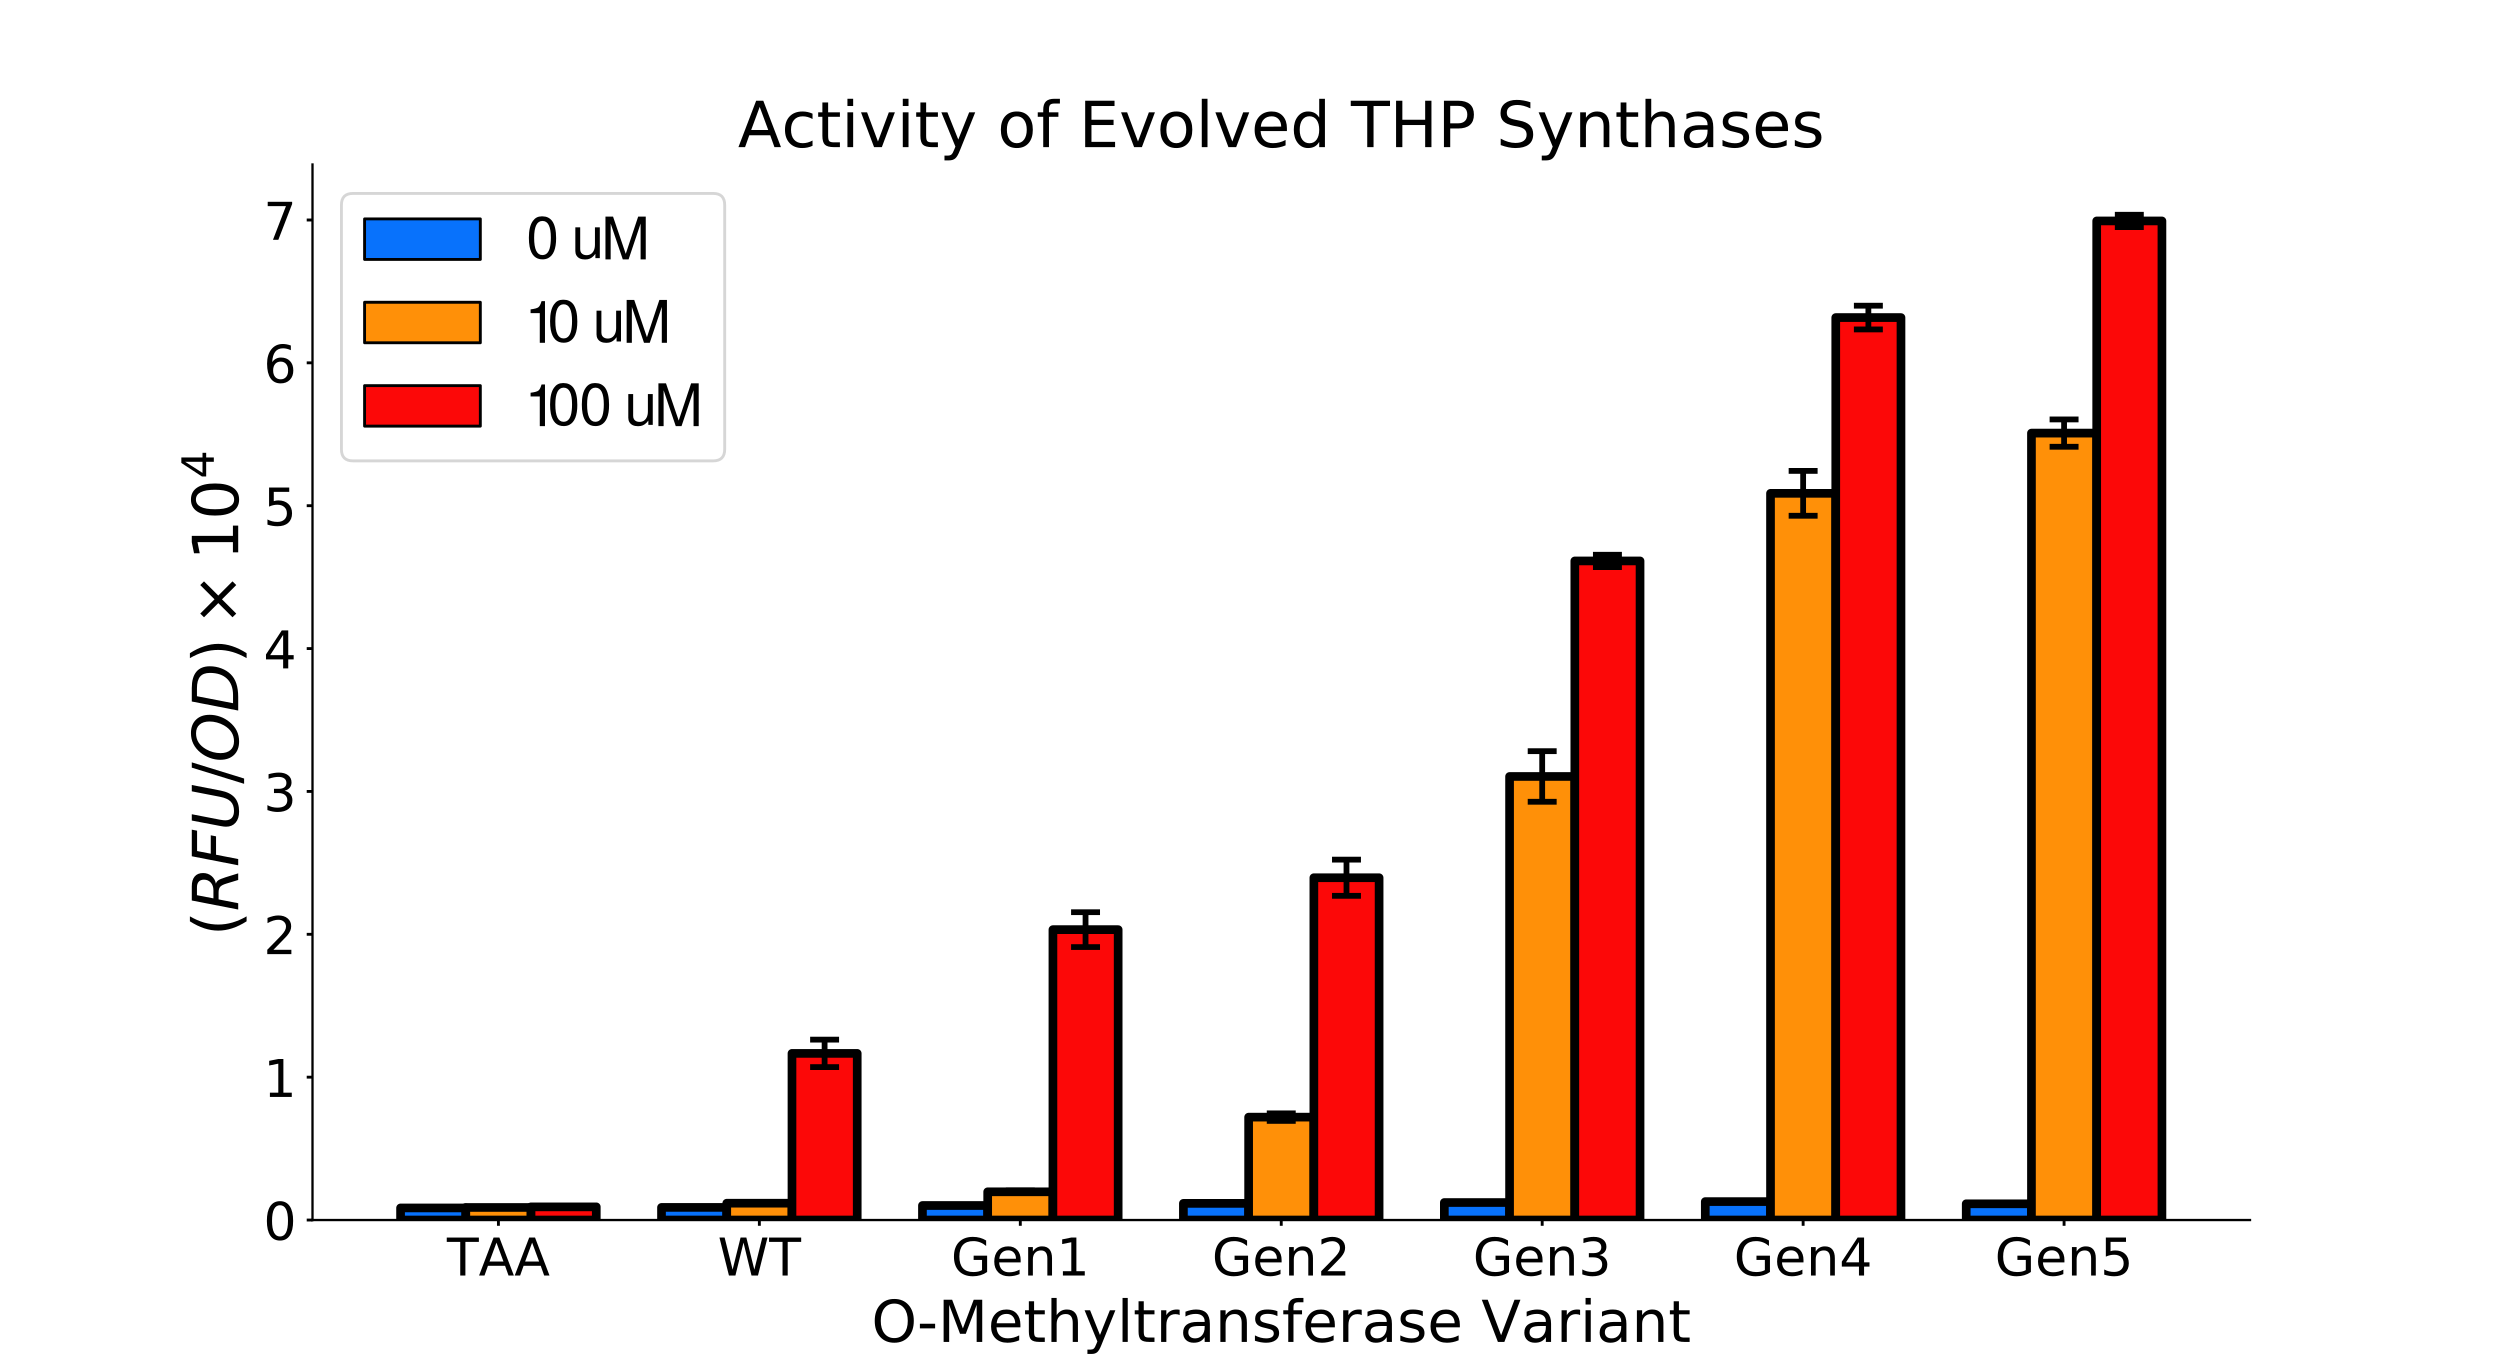 <?xml version="1.0" encoding="utf-8" standalone="no"?>
<!DOCTYPE svg PUBLIC "-//W3C//DTD SVG 1.1//EN"
  "http://www.w3.org/Graphics/SVG/1.1/DTD/svg11.dtd">
<!-- Created with matplotlib (https://matplotlib.org/) -->
<svg height="473.76pt" version="1.1" viewBox="0 0 864 473.76" width="864pt" xmlns="http://www.w3.org/2000/svg" xmlns:xlink="http://www.w3.org/1999/xlink">
 <defs>
  <style type="text/css">
*{stroke-linecap:butt;stroke-linejoin:round;}
  </style>
 </defs>
 <g id="figure_1">
  <g id="patch_1">
   <path d="M 0 473.76 
L 864 473.76 
L 864 0 
L 0 0 
z
" style="fill:#ffffff;"/>
  </g>
  <g id="axes_1">
   <g id="patch_2">
    <path d="M 108 421.646 
L 777.6 421.646 
L 777.6 56.851 
L 108 56.851 
z
" style="fill:#ffffff;"/>
   </g>
   <g id="patch_3">
    <path clip-path="url(#p4ce8857149)" d="M 138.436 421.646 
L 160.982 421.646 
L 160.982 417.461 
L 138.436 417.461 
z
" style="fill:#0872fc;stroke:#000000;stroke-linejoin:miter;stroke-width:3;"/>
   </g>
   <g id="patch_4">
    <path clip-path="url(#p4ce8857149)" d="M 228.618 421.646 
L 251.164 421.646 
L 251.164 417.287 
L 228.618 417.287 
z
" style="fill:#0872fc;stroke:#000000;stroke-linejoin:miter;stroke-width:3;"/>
   </g>
   <g id="patch_5">
    <path clip-path="url(#p4ce8857149)" d="M 318.8 421.646 
L 341.345 421.646 
L 341.345 416.622 
L 318.8 416.622 
z
" style="fill:#0872fc;stroke:#000000;stroke-linejoin:miter;stroke-width:3;"/>
   </g>
   <g id="patch_6">
    <path clip-path="url(#p4ce8857149)" d="M 408.982 421.646 
L 431.527 421.646 
L 431.527 415.883 
L 408.982 415.883 
z
" style="fill:#0872fc;stroke:#000000;stroke-linejoin:miter;stroke-width:3;"/>
   </g>
   <g id="patch_7">
    <path clip-path="url(#p4ce8857149)" d="M 499.164 421.646 
L 521.709 421.646 
L 521.709 415.592 
L 499.164 415.592 
z
" style="fill:#0872fc;stroke:#000000;stroke-linejoin:miter;stroke-width:3;"/>
   </g>
   <g id="patch_8">
    <path clip-path="url(#p4ce8857149)" d="M 589.345 421.646 
L 611.891 421.646 
L 611.891 415.272 
L 589.345 415.272 
z
" style="fill:#0872fc;stroke:#000000;stroke-linejoin:miter;stroke-width:3;"/>
   </g>
   <g id="patch_9">
    <path clip-path="url(#p4ce8857149)" d="M 679.527 421.646 
L 702.073 421.646 
L 702.073 416.026 
L 679.527 416.026 
z
" style="fill:#0872fc;stroke:#000000;stroke-linejoin:miter;stroke-width:3;"/>
   </g>
   <g id="patch_10">
    <path clip-path="url(#p4ce8857149)" d="M 160.982 421.646 
L 183.527 421.646 
L 183.527 417.3 
L 160.982 417.3 
z
" style="fill:#ff9008;stroke:#000000;stroke-linejoin:miter;stroke-width:3;"/>
   </g>
   <g id="patch_11">
    <path clip-path="url(#p4ce8857149)" d="M 251.164 421.646 
L 273.709 421.646 
L 273.709 415.832 
L 251.164 415.832 
z
" style="fill:#ff9008;stroke:#000000;stroke-linejoin:miter;stroke-width:3;"/>
   </g>
   <g id="patch_12">
    <path clip-path="url(#p4ce8857149)" d="M 341.345 421.646 
L 363.891 421.646 
L 363.891 411.887 
L 341.345 411.887 
z
" style="fill:#ff9008;stroke:#000000;stroke-linejoin:miter;stroke-width:3;"/>
   </g>
   <g id="patch_13">
    <path clip-path="url(#p4ce8857149)" d="M 431.527 421.646 
L 454.073 421.646 
L 454.073 386.088 
L 431.527 386.088 
z
" style="fill:#ff9008;stroke:#000000;stroke-linejoin:miter;stroke-width:3;"/>
   </g>
   <g id="patch_14">
    <path clip-path="url(#p4ce8857149)" d="M 521.709 421.646 
L 544.255 421.646 
L 544.255 268.35 
L 521.709 268.35 
z
" style="fill:#ff9008;stroke:#000000;stroke-linejoin:miter;stroke-width:3;"/>
   </g>
   <g id="patch_15">
    <path clip-path="url(#p4ce8857149)" d="M 611.891 421.646 
L 634.436 421.646 
L 634.436 170.496 
L 611.891 170.496 
z
" style="fill:#ff9008;stroke:#000000;stroke-linejoin:miter;stroke-width:3;"/>
   </g>
   <g id="patch_16">
    <path clip-path="url(#p4ce8857149)" d="M 702.073 421.646 
L 724.618 421.646 
L 724.618 149.679 
L 702.073 149.679 
z
" style="fill:#ff9008;stroke:#000000;stroke-linejoin:miter;stroke-width:3;"/>
   </g>
   <g id="patch_17">
    <path clip-path="url(#p4ce8857149)" d="M 183.527 421.646 
L 206.073 421.646 
L 206.073 417.085 
L 183.527 417.085 
z
" style="fill:#fc0808;stroke:#000000;stroke-linejoin:miter;stroke-width:3;"/>
   </g>
   <g id="patch_18">
    <path clip-path="url(#p4ce8857149)" d="M 273.709 421.646 
L 296.255 421.646 
L 296.255 364.049 
L 273.709 364.049 
z
" style="fill:#fc0808;stroke:#000000;stroke-linejoin:miter;stroke-width:3;"/>
   </g>
   <g id="patch_19">
    <path clip-path="url(#p4ce8857149)" d="M 363.891 421.646 
L 386.436 421.646 
L 386.436 321.28 
L 363.891 321.28 
z
" style="fill:#fc0808;stroke:#000000;stroke-linejoin:miter;stroke-width:3;"/>
   </g>
   <g id="patch_20">
    <path clip-path="url(#p4ce8857149)" d="M 454.073 421.646 
L 476.618 421.646 
L 476.618 303.341 
L 454.073 303.341 
z
" style="fill:#fc0808;stroke:#000000;stroke-linejoin:miter;stroke-width:3;"/>
   </g>
   <g id="patch_21">
    <path clip-path="url(#p4ce8857149)" d="M 544.255 421.646 
L 566.8 421.646 
L 566.8 193.86 
L 544.255 193.86 
z
" style="fill:#fc0808;stroke:#000000;stroke-linejoin:miter;stroke-width:3;"/>
   </g>
   <g id="patch_22">
    <path clip-path="url(#p4ce8857149)" d="M 634.436 421.646 
L 656.982 421.646 
L 656.982 109.752 
L 634.436 109.752 
z
" style="fill:#fc0808;stroke:#000000;stroke-linejoin:miter;stroke-width:3;"/>
   </g>
   <g id="patch_23">
    <path clip-path="url(#p4ce8857149)" d="M 724.618 421.646 
L 747.164 421.646 
L 747.164 76.359 
L 724.618 76.359 
z
" style="fill:#fc0808;stroke:#000000;stroke-linejoin:miter;stroke-width:3;"/>
   </g>
   <g id="LineCollection_1">
    <path clip-path="url(#p4ce8857149)" d="M 149.709 417.505 
L 149.709 417.417 
" style="fill:none;stroke:#000000;stroke-width:2;"/>
    <path clip-path="url(#p4ce8857149)" d="M 239.891 417.322 
L 239.891 417.252 
" style="fill:none;stroke:#000000;stroke-width:2;"/>
    <path clip-path="url(#p4ce8857149)" d="M 330.073 416.682 
L 330.073 416.561 
" style="fill:none;stroke:#000000;stroke-width:2;"/>
    <path clip-path="url(#p4ce8857149)" d="M 420.255 415.888 
L 420.255 415.878 
" style="fill:none;stroke:#000000;stroke-width:2;"/>
    <path clip-path="url(#p4ce8857149)" d="M 510.436 415.653 
L 510.436 415.531 
" style="fill:none;stroke:#000000;stroke-width:2;"/>
    <path clip-path="url(#p4ce8857149)" d="M 600.618 415.381 
L 600.618 415.163 
" style="fill:none;stroke:#000000;stroke-width:2;"/>
    <path clip-path="url(#p4ce8857149)" d="M 690.8 416.164 
L 690.8 415.889 
" style="fill:none;stroke:#000000;stroke-width:2;"/>
   </g>
   <g id="LineCollection_2">
    <path clip-path="url(#p4ce8857149)" d="M 172.255 417.356 
L 172.255 417.244 
" style="fill:none;stroke:#000000;stroke-width:2;"/>
    <path clip-path="url(#p4ce8857149)" d="M 262.436 415.99 
L 262.436 415.674 
" style="fill:none;stroke:#000000;stroke-width:2;"/>
    <path clip-path="url(#p4ce8857149)" d="M 352.618 412.294 
L 352.618 411.481 
" style="fill:none;stroke:#000000;stroke-width:2;"/>
    <path clip-path="url(#p4ce8857149)" d="M 442.8 387.387 
L 442.8 384.788 
" style="fill:none;stroke:#000000;stroke-width:2;"/>
    <path clip-path="url(#p4ce8857149)" d="M 532.982 277.098 
L 532.982 259.601 
" style="fill:none;stroke:#000000;stroke-width:2;"/>
    <path clip-path="url(#p4ce8857149)" d="M 623.164 178.257 
L 623.164 162.735 
" style="fill:none;stroke:#000000;stroke-width:2;"/>
    <path clip-path="url(#p4ce8857149)" d="M 713.345 154.41 
L 713.345 144.947 
" style="fill:none;stroke:#000000;stroke-width:2;"/>
   </g>
   <g id="LineCollection_3">
    <path clip-path="url(#p4ce8857149)" d="M 194.8 417.256 
L 194.8 416.914 
" style="fill:none;stroke:#000000;stroke-width:2;"/>
    <path clip-path="url(#p4ce8857149)" d="M 284.982 368.799 
L 284.982 359.299 
" style="fill:none;stroke:#000000;stroke-width:2;"/>
    <path clip-path="url(#p4ce8857149)" d="M 375.164 327.305 
L 375.164 315.255 
" style="fill:none;stroke:#000000;stroke-width:2;"/>
    <path clip-path="url(#p4ce8857149)" d="M 465.345 309.597 
L 465.345 297.085 
" style="fill:none;stroke:#000000;stroke-width:2;"/>
    <path clip-path="url(#p4ce8857149)" d="M 555.527 195.992 
L 555.527 191.729 
" style="fill:none;stroke:#000000;stroke-width:2;"/>
    <path clip-path="url(#p4ce8857149)" d="M 645.709 113.848 
L 645.709 105.657 
" style="fill:none;stroke:#000000;stroke-width:2;"/>
    <path clip-path="url(#p4ce8857149)" d="M 735.891 78.495 
L 735.891 74.222 
" style="fill:none;stroke:#000000;stroke-width:2;"/>
   </g>
   <g id="line2d_1">
    <defs>
     <path d="M 5 0 
L -5 -0 
" id="m5c6d5f484b" style="stroke:#000000;stroke-width:2;"/>
    </defs>
    <g clip-path="url(#p4ce8857149)">
     <use style="stroke:#000000;stroke-width:2;" x="149.709" xlink:href="#m5c6d5f484b" y="417.505"/>
     <use style="stroke:#000000;stroke-width:2;" x="239.891" xlink:href="#m5c6d5f484b" y="417.322"/>
     <use style="stroke:#000000;stroke-width:2;" x="330.073" xlink:href="#m5c6d5f484b" y="416.682"/>
     <use style="stroke:#000000;stroke-width:2;" x="420.255" xlink:href="#m5c6d5f484b" y="415.888"/>
     <use style="stroke:#000000;stroke-width:2;" x="510.436" xlink:href="#m5c6d5f484b" y="415.653"/>
     <use style="stroke:#000000;stroke-width:2;" x="600.618" xlink:href="#m5c6d5f484b" y="415.381"/>
     <use style="stroke:#000000;stroke-width:2;" x="690.8" xlink:href="#m5c6d5f484b" y="416.164"/>
    </g>
   </g>
   <g id="line2d_2">
    <g clip-path="url(#p4ce8857149)">
     <use style="stroke:#000000;stroke-width:2;" x="149.709" xlink:href="#m5c6d5f484b" y="417.417"/>
     <use style="stroke:#000000;stroke-width:2;" x="239.891" xlink:href="#m5c6d5f484b" y="417.252"/>
     <use style="stroke:#000000;stroke-width:2;" x="330.073" xlink:href="#m5c6d5f484b" y="416.561"/>
     <use style="stroke:#000000;stroke-width:2;" x="420.255" xlink:href="#m5c6d5f484b" y="415.878"/>
     <use style="stroke:#000000;stroke-width:2;" x="510.436" xlink:href="#m5c6d5f484b" y="415.531"/>
     <use style="stroke:#000000;stroke-width:2;" x="600.618" xlink:href="#m5c6d5f484b" y="415.163"/>
     <use style="stroke:#000000;stroke-width:2;" x="690.8" xlink:href="#m5c6d5f484b" y="415.889"/>
    </g>
   </g>
   <g id="line2d_3">
    <g clip-path="url(#p4ce8857149)">
     <use style="stroke:#000000;stroke-width:2;" x="172.255" xlink:href="#m5c6d5f484b" y="417.356"/>
     <use style="stroke:#000000;stroke-width:2;" x="262.436" xlink:href="#m5c6d5f484b" y="415.99"/>
     <use style="stroke:#000000;stroke-width:2;" x="352.618" xlink:href="#m5c6d5f484b" y="412.294"/>
     <use style="stroke:#000000;stroke-width:2;" x="442.8" xlink:href="#m5c6d5f484b" y="387.387"/>
     <use style="stroke:#000000;stroke-width:2;" x="532.982" xlink:href="#m5c6d5f484b" y="277.098"/>
     <use style="stroke:#000000;stroke-width:2;" x="623.164" xlink:href="#m5c6d5f484b" y="178.257"/>
     <use style="stroke:#000000;stroke-width:2;" x="713.345" xlink:href="#m5c6d5f484b" y="154.41"/>
    </g>
   </g>
   <g id="line2d_4">
    <g clip-path="url(#p4ce8857149)">
     <use style="stroke:#000000;stroke-width:2;" x="172.255" xlink:href="#m5c6d5f484b" y="417.244"/>
     <use style="stroke:#000000;stroke-width:2;" x="262.436" xlink:href="#m5c6d5f484b" y="415.674"/>
     <use style="stroke:#000000;stroke-width:2;" x="352.618" xlink:href="#m5c6d5f484b" y="411.481"/>
     <use style="stroke:#000000;stroke-width:2;" x="442.8" xlink:href="#m5c6d5f484b" y="384.788"/>
     <use style="stroke:#000000;stroke-width:2;" x="532.982" xlink:href="#m5c6d5f484b" y="259.601"/>
     <use style="stroke:#000000;stroke-width:2;" x="623.164" xlink:href="#m5c6d5f484b" y="162.735"/>
     <use style="stroke:#000000;stroke-width:2;" x="713.345" xlink:href="#m5c6d5f484b" y="144.947"/>
    </g>
   </g>
   <g id="line2d_5">
    <g clip-path="url(#p4ce8857149)">
     <use style="stroke:#000000;stroke-width:2;" x="194.8" xlink:href="#m5c6d5f484b" y="417.256"/>
     <use style="stroke:#000000;stroke-width:2;" x="284.982" xlink:href="#m5c6d5f484b" y="368.799"/>
     <use style="stroke:#000000;stroke-width:2;" x="375.164" xlink:href="#m5c6d5f484b" y="327.305"/>
     <use style="stroke:#000000;stroke-width:2;" x="465.345" xlink:href="#m5c6d5f484b" y="309.597"/>
     <use style="stroke:#000000;stroke-width:2;" x="555.527" xlink:href="#m5c6d5f484b" y="195.992"/>
     <use style="stroke:#000000;stroke-width:2;" x="645.709" xlink:href="#m5c6d5f484b" y="113.848"/>
     <use style="stroke:#000000;stroke-width:2;" x="735.891" xlink:href="#m5c6d5f484b" y="78.495"/>
    </g>
   </g>
   <g id="line2d_6">
    <g clip-path="url(#p4ce8857149)">
     <use style="stroke:#000000;stroke-width:2;" x="194.8" xlink:href="#m5c6d5f484b" y="416.914"/>
     <use style="stroke:#000000;stroke-width:2;" x="284.982" xlink:href="#m5c6d5f484b" y="359.299"/>
     <use style="stroke:#000000;stroke-width:2;" x="375.164" xlink:href="#m5c6d5f484b" y="315.255"/>
     <use style="stroke:#000000;stroke-width:2;" x="465.345" xlink:href="#m5c6d5f484b" y="297.085"/>
     <use style="stroke:#000000;stroke-width:2;" x="555.527" xlink:href="#m5c6d5f484b" y="191.729"/>
     <use style="stroke:#000000;stroke-width:2;" x="645.709" xlink:href="#m5c6d5f484b" y="105.657"/>
     <use style="stroke:#000000;stroke-width:2;" x="735.891" xlink:href="#m5c6d5f484b" y="74.222"/>
    </g>
   </g>
   <g id="matplotlib.axis_1">
    <g id="xtick_1">
     <g id="line2d_7">
      <defs>
       <path d="M 0 0 
L 0 2 
" id="mdc7ed3d77a" style="stroke:#000000;"/>
      </defs>
      <g>
       <use style="stroke:#000000;" x="172.255" xlink:href="#mdc7ed3d77a" y="421.646"/>
      </g>
     </g>
     <g id="text_1">
      <!-- TAA -->
      <defs>
       <path d="M -0.297 72.906 
L 61.375 72.906 
L 61.375 64.594 
L 35.5 64.594 
L 35.5 0 
L 25.594 0 
L 25.594 64.594 
L -0.297 64.594 
z
" id="DejaVuSans-84"/>
       <path d="M 34.188 63.188 
L 20.797 26.906 
L 47.609 26.906 
z
M 28.609 72.906 
L 39.797 72.906 
L 67.578 0 
L 57.328 0 
L 50.688 18.703 
L 17.828 18.703 
L 11.188 0 
L 0.781 0 
z
" id="DejaVuSans-65"/>
      </defs>
      <g transform="translate(154.451 440.824)scale(0.18 -0.18)">
       <use xlink:href="#DejaVuSans-84"/>
       <use x="60.975" xlink:href="#DejaVuSans-65"/>
       <use x="129.414" xlink:href="#DejaVuSans-65"/>
      </g>
     </g>
    </g>
    <g id="xtick_2">
     <g id="line2d_8">
      <g>
       <use style="stroke:#000000;" x="262.436" xlink:href="#mdc7ed3d77a" y="421.646"/>
      </g>
     </g>
     <g id="text_2">
      <!-- WT -->
      <defs>
       <path d="M 3.328 72.906 
L 13.281 72.906 
L 28.609 11.281 
L 43.891 72.906 
L 54.984 72.906 
L 70.312 11.281 
L 85.594 72.906 
L 95.609 72.906 
L 77.297 0 
L 64.891 0 
L 49.516 63.281 
L 33.984 0 
L 21.578 0 
z
" id="DejaVuSans-87"/>
      </defs>
      <g transform="translate(248.041 440.824)scale(0.18 -0.18)">
       <use xlink:href="#DejaVuSans-87"/>
       <use x="98.877" xlink:href="#DejaVuSans-84"/>
      </g>
     </g>
    </g>
    <g id="xtick_3">
     <g id="line2d_9">
      <g>
       <use style="stroke:#000000;" x="352.618" xlink:href="#mdc7ed3d77a" y="421.646"/>
      </g>
     </g>
     <g id="text_3">
      <!-- Gen1 -->
      <defs>
       <path d="M 59.516 10.406 
L 59.516 29.984 
L 43.406 29.984 
L 43.406 38.094 
L 69.281 38.094 
L 69.281 6.781 
Q 63.578 2.734 56.688 0.656 
Q 49.812 -1.422 42 -1.422 
Q 24.906 -1.422 15.25 8.562 
Q 5.609 18.562 5.609 36.375 
Q 5.609 54.25 15.25 64.234 
Q 24.906 74.219 42 74.219 
Q 49.125 74.219 55.547 72.453 
Q 61.969 70.703 67.391 67.281 
L 67.391 56.781 
Q 61.922 61.422 55.766 63.766 
Q 49.609 66.109 42.828 66.109 
Q 29.438 66.109 22.719 58.641 
Q 16.016 51.172 16.016 36.375 
Q 16.016 21.625 22.719 14.156 
Q 29.438 6.688 42.828 6.688 
Q 48.047 6.688 52.141 7.594 
Q 56.25 8.5 59.516 10.406 
z
" id="DejaVuSans-71"/>
       <path d="M 56.203 29.594 
L 56.203 25.203 
L 14.891 25.203 
Q 15.484 15.922 20.484 11.062 
Q 25.484 6.203 34.422 6.203 
Q 39.594 6.203 44.453 7.469 
Q 49.312 8.734 54.109 11.281 
L 54.109 2.781 
Q 49.266 0.734 44.188 -0.344 
Q 39.109 -1.422 33.891 -1.422 
Q 20.797 -1.422 13.156 6.188 
Q 5.516 13.812 5.516 26.812 
Q 5.516 40.234 12.766 48.109 
Q 20.016 56 32.328 56 
Q 43.359 56 49.781 48.891 
Q 56.203 41.797 56.203 29.594 
z
M 47.219 32.234 
Q 47.125 39.594 43.094 43.984 
Q 39.062 48.391 32.422 48.391 
Q 24.906 48.391 20.391 44.141 
Q 15.875 39.891 15.188 32.172 
z
" id="DejaVuSans-101"/>
       <path d="M 54.891 33.016 
L 54.891 0 
L 45.906 0 
L 45.906 32.719 
Q 45.906 40.484 42.875 44.328 
Q 39.844 48.188 33.797 48.188 
Q 26.516 48.188 22.312 43.547 
Q 18.109 38.922 18.109 30.906 
L 18.109 0 
L 9.078 0 
L 9.078 54.688 
L 18.109 54.688 
L 18.109 46.188 
Q 21.344 51.125 25.703 53.562 
Q 30.078 56 35.797 56 
Q 45.219 56 50.047 50.172 
Q 54.891 44.344 54.891 33.016 
z
" id="DejaVuSans-110"/>
       <path d="M 12.406 8.297 
L 28.516 8.297 
L 28.516 63.922 
L 10.984 60.406 
L 10.984 69.391 
L 28.422 72.906 
L 38.281 72.906 
L 38.281 8.297 
L 54.391 8.297 
L 54.391 0 
L 12.406 0 
z
" id="DejaVuSans-49"/>
      </defs>
      <g transform="translate(328.677 440.824)scale(0.18 -0.18)">
       <use xlink:href="#DejaVuSans-71"/>
       <use x="77.49" xlink:href="#DejaVuSans-101"/>
       <use x="139.014" xlink:href="#DejaVuSans-110"/>
       <use x="202.393" xlink:href="#DejaVuSans-49"/>
      </g>
     </g>
    </g>
    <g id="xtick_4">
     <g id="line2d_10">
      <g>
       <use style="stroke:#000000;" x="442.8" xlink:href="#mdc7ed3d77a" y="421.646"/>
      </g>
     </g>
     <g id="text_4">
      <!-- Gen2 -->
      <defs>
       <path d="M 19.188 8.297 
L 53.609 8.297 
L 53.609 0 
L 7.328 0 
L 7.328 8.297 
Q 12.938 14.109 22.625 23.891 
Q 32.328 33.688 34.812 36.531 
Q 39.547 41.844 41.422 45.531 
Q 43.312 49.219 43.312 52.781 
Q 43.312 58.594 39.234 62.25 
Q 35.156 65.922 28.609 65.922 
Q 23.969 65.922 18.812 64.312 
Q 13.672 62.703 7.812 59.422 
L 7.812 69.391 
Q 13.766 71.781 18.938 73 
Q 24.125 74.219 28.422 74.219 
Q 39.75 74.219 46.484 68.547 
Q 53.219 62.891 53.219 53.422 
Q 53.219 48.922 51.531 44.891 
Q 49.859 40.875 45.406 35.406 
Q 44.188 33.984 37.641 27.219 
Q 31.109 20.453 19.188 8.297 
z
" id="DejaVuSans-50"/>
      </defs>
      <g transform="translate(418.859 440.824)scale(0.18 -0.18)">
       <use xlink:href="#DejaVuSans-71"/>
       <use x="77.49" xlink:href="#DejaVuSans-101"/>
       <use x="139.014" xlink:href="#DejaVuSans-110"/>
       <use x="202.393" xlink:href="#DejaVuSans-50"/>
      </g>
     </g>
    </g>
    <g id="xtick_5">
     <g id="line2d_11">
      <g>
       <use style="stroke:#000000;" x="532.982" xlink:href="#mdc7ed3d77a" y="421.646"/>
      </g>
     </g>
     <g id="text_5">
      <!-- Gen3 -->
      <defs>
       <path d="M 40.578 39.312 
Q 47.656 37.797 51.625 33 
Q 55.609 28.219 55.609 21.188 
Q 55.609 10.406 48.188 4.484 
Q 40.766 -1.422 27.094 -1.422 
Q 22.516 -1.422 17.656 -0.516 
Q 12.797 0.391 7.625 2.203 
L 7.625 11.719 
Q 11.719 9.328 16.594 8.109 
Q 21.484 6.891 26.812 6.891 
Q 36.078 6.891 40.938 10.547 
Q 45.797 14.203 45.797 21.188 
Q 45.797 27.641 41.281 31.266 
Q 36.766 34.906 28.719 34.906 
L 20.219 34.906 
L 20.219 43.016 
L 29.109 43.016 
Q 36.375 43.016 40.234 45.922 
Q 44.094 48.828 44.094 54.297 
Q 44.094 59.906 40.109 62.906 
Q 36.141 65.922 28.719 65.922 
Q 24.656 65.922 20.016 65.031 
Q 15.375 64.156 9.812 62.312 
L 9.812 71.094 
Q 15.438 72.656 20.344 73.438 
Q 25.25 74.219 29.594 74.219 
Q 40.828 74.219 47.359 69.109 
Q 53.906 64.016 53.906 55.328 
Q 53.906 49.266 50.438 45.094 
Q 46.969 40.922 40.578 39.312 
z
" id="DejaVuSans-51"/>
      </defs>
      <g transform="translate(509.04 440.824)scale(0.18 -0.18)">
       <use xlink:href="#DejaVuSans-71"/>
       <use x="77.49" xlink:href="#DejaVuSans-101"/>
       <use x="139.014" xlink:href="#DejaVuSans-110"/>
       <use x="202.393" xlink:href="#DejaVuSans-51"/>
      </g>
     </g>
    </g>
    <g id="xtick_6">
     <g id="line2d_12">
      <g>
       <use style="stroke:#000000;" x="623.164" xlink:href="#mdc7ed3d77a" y="421.646"/>
      </g>
     </g>
     <g id="text_6">
      <!-- Gen4 -->
      <defs>
       <path d="M 37.797 64.312 
L 12.891 25.391 
L 37.797 25.391 
z
M 35.203 72.906 
L 47.609 72.906 
L 47.609 25.391 
L 58.016 25.391 
L 58.016 17.188 
L 47.609 17.188 
L 47.609 0 
L 37.797 0 
L 37.797 17.188 
L 4.891 17.188 
L 4.891 26.703 
z
" id="DejaVuSans-52"/>
      </defs>
      <g transform="translate(599.222 440.824)scale(0.18 -0.18)">
       <use xlink:href="#DejaVuSans-71"/>
       <use x="77.49" xlink:href="#DejaVuSans-101"/>
       <use x="139.014" xlink:href="#DejaVuSans-110"/>
       <use x="202.393" xlink:href="#DejaVuSans-52"/>
      </g>
     </g>
    </g>
    <g id="xtick_7">
     <g id="line2d_13">
      <g>
       <use style="stroke:#000000;" x="713.345" xlink:href="#mdc7ed3d77a" y="421.646"/>
      </g>
     </g>
     <g id="text_7">
      <!-- Gen5 -->
      <defs>
       <path d="M 10.797 72.906 
L 49.516 72.906 
L 49.516 64.594 
L 19.828 64.594 
L 19.828 46.734 
Q 21.969 47.469 24.109 47.828 
Q 26.266 48.188 28.422 48.188 
Q 40.625 48.188 47.75 41.5 
Q 54.891 34.812 54.891 23.391 
Q 54.891 11.625 47.562 5.094 
Q 40.234 -1.422 26.906 -1.422 
Q 22.312 -1.422 17.547 -0.641 
Q 12.797 0.141 7.719 1.703 
L 7.719 11.625 
Q 12.109 9.234 16.797 8.062 
Q 21.484 6.891 26.703 6.891 
Q 35.156 6.891 40.078 11.328 
Q 45.016 15.766 45.016 23.391 
Q 45.016 31 40.078 35.438 
Q 35.156 39.891 26.703 39.891 
Q 22.75 39.891 18.812 39.016 
Q 14.891 38.141 10.797 36.281 
z
" id="DejaVuSans-53"/>
      </defs>
      <g transform="translate(689.404 440.824)scale(0.18 -0.18)">
       <use xlink:href="#DejaVuSans-71"/>
       <use x="77.49" xlink:href="#DejaVuSans-101"/>
       <use x="139.014" xlink:href="#DejaVuSans-110"/>
       <use x="202.393" xlink:href="#DejaVuSans-53"/>
      </g>
     </g>
    </g>
    <g id="text_8">
     <!-- O-Methyltransferase Variant -->
     <defs>
      <path d="M 39.406 66.219 
Q 28.656 66.219 22.328 58.203 
Q 16.016 50.203 16.016 36.375 
Q 16.016 22.609 22.328 14.594 
Q 28.656 6.594 39.406 6.594 
Q 50.141 6.594 56.422 14.594 
Q 62.703 22.609 62.703 36.375 
Q 62.703 50.203 56.422 58.203 
Q 50.141 66.219 39.406 66.219 
z
M 39.406 74.219 
Q 54.734 74.219 63.906 63.938 
Q 73.094 53.656 73.094 36.375 
Q 73.094 19.141 63.906 8.859 
Q 54.734 -1.422 39.406 -1.422 
Q 24.031 -1.422 14.812 8.828 
Q 5.609 19.094 5.609 36.375 
Q 5.609 53.656 14.812 63.938 
Q 24.031 74.219 39.406 74.219 
z
" id="DejaVuSans-79"/>
      <path d="M 4.891 31.391 
L 31.203 31.391 
L 31.203 23.391 
L 4.891 23.391 
z
" id="DejaVuSans-45"/>
      <path d="M 9.812 72.906 
L 24.516 72.906 
L 43.109 23.297 
L 61.812 72.906 
L 76.516 72.906 
L 76.516 0 
L 66.891 0 
L 66.891 64.016 
L 48.094 14.016 
L 38.188 14.016 
L 19.391 64.016 
L 19.391 0 
L 9.812 0 
z
" id="DejaVuSans-77"/>
      <path d="M 18.312 70.219 
L 18.312 54.688 
L 36.812 54.688 
L 36.812 47.703 
L 18.312 47.703 
L 18.312 18.016 
Q 18.312 11.328 20.141 9.422 
Q 21.969 7.516 27.594 7.516 
L 36.812 7.516 
L 36.812 0 
L 27.594 0 
Q 17.188 0 13.234 3.875 
Q 9.281 7.766 9.281 18.016 
L 9.281 47.703 
L 2.688 47.703 
L 2.688 54.688 
L 9.281 54.688 
L 9.281 70.219 
z
" id="DejaVuSans-116"/>
      <path d="M 54.891 33.016 
L 54.891 0 
L 45.906 0 
L 45.906 32.719 
Q 45.906 40.484 42.875 44.328 
Q 39.844 48.188 33.797 48.188 
Q 26.516 48.188 22.312 43.547 
Q 18.109 38.922 18.109 30.906 
L 18.109 0 
L 9.078 0 
L 9.078 75.984 
L 18.109 75.984 
L 18.109 46.188 
Q 21.344 51.125 25.703 53.562 
Q 30.078 56 35.797 56 
Q 45.219 56 50.047 50.172 
Q 54.891 44.344 54.891 33.016 
z
" id="DejaVuSans-104"/>
      <path d="M 32.172 -5.078 
Q 28.375 -14.844 24.75 -17.812 
Q 21.141 -20.797 15.094 -20.797 
L 7.906 -20.797 
L 7.906 -13.281 
L 13.188 -13.281 
Q 16.891 -13.281 18.938 -11.516 
Q 21 -9.766 23.484 -3.219 
L 25.094 0.875 
L 2.984 54.688 
L 12.5 54.688 
L 29.594 11.922 
L 46.688 54.688 
L 56.203 54.688 
z
" id="DejaVuSans-121"/>
      <path d="M 9.422 75.984 
L 18.406 75.984 
L 18.406 0 
L 9.422 0 
z
" id="DejaVuSans-108"/>
      <path d="M 41.109 46.297 
Q 39.594 47.172 37.812 47.578 
Q 36.031 48 33.891 48 
Q 26.266 48 22.188 43.047 
Q 18.109 38.094 18.109 28.812 
L 18.109 0 
L 9.078 0 
L 9.078 54.688 
L 18.109 54.688 
L 18.109 46.188 
Q 20.953 51.172 25.484 53.578 
Q 30.031 56 36.531 56 
Q 37.453 56 38.578 55.875 
Q 39.703 55.766 41.062 55.516 
z
" id="DejaVuSans-114"/>
      <path d="M 34.281 27.484 
Q 23.391 27.484 19.188 25 
Q 14.984 22.516 14.984 16.5 
Q 14.984 11.719 18.141 8.906 
Q 21.297 6.109 26.703 6.109 
Q 34.188 6.109 38.703 11.406 
Q 43.219 16.703 43.219 25.484 
L 43.219 27.484 
z
M 52.203 31.203 
L 52.203 0 
L 43.219 0 
L 43.219 8.297 
Q 40.141 3.328 35.547 0.953 
Q 30.953 -1.422 24.312 -1.422 
Q 15.922 -1.422 10.953 3.297 
Q 6 8.016 6 15.922 
Q 6 25.141 12.172 29.828 
Q 18.359 34.516 30.609 34.516 
L 43.219 34.516 
L 43.219 35.406 
Q 43.219 41.609 39.141 45 
Q 35.062 48.391 27.688 48.391 
Q 23 48.391 18.547 47.266 
Q 14.109 46.141 10.016 43.891 
L 10.016 52.203 
Q 14.938 54.109 19.578 55.047 
Q 24.219 56 28.609 56 
Q 40.484 56 46.344 49.844 
Q 52.203 43.703 52.203 31.203 
z
" id="DejaVuSans-97"/>
      <path d="M 44.281 53.078 
L 44.281 44.578 
Q 40.484 46.531 36.375 47.5 
Q 32.281 48.484 27.875 48.484 
Q 21.188 48.484 17.844 46.438 
Q 14.5 44.391 14.5 40.281 
Q 14.5 37.156 16.891 35.375 
Q 19.281 33.594 26.516 31.984 
L 29.594 31.297 
Q 39.156 29.25 43.188 25.516 
Q 47.219 21.781 47.219 15.094 
Q 47.219 7.469 41.188 3.016 
Q 35.156 -1.422 24.609 -1.422 
Q 20.219 -1.422 15.453 -0.562 
Q 10.688 0.297 5.422 2 
L 5.422 11.281 
Q 10.406 8.688 15.234 7.391 
Q 20.062 6.109 24.812 6.109 
Q 31.156 6.109 34.562 8.281 
Q 37.984 10.453 37.984 14.406 
Q 37.984 18.062 35.516 20.016 
Q 33.062 21.969 24.703 23.781 
L 21.578 24.516 
Q 13.234 26.266 9.516 29.906 
Q 5.812 33.547 5.812 39.891 
Q 5.812 47.609 11.281 51.797 
Q 16.75 56 26.812 56 
Q 31.781 56 36.172 55.266 
Q 40.578 54.547 44.281 53.078 
z
" id="DejaVuSans-115"/>
      <path d="M 37.109 75.984 
L 37.109 68.5 
L 28.516 68.5 
Q 23.688 68.5 21.797 66.547 
Q 19.922 64.594 19.922 59.516 
L 19.922 54.688 
L 34.719 54.688 
L 34.719 47.703 
L 19.922 47.703 
L 19.922 0 
L 10.891 0 
L 10.891 47.703 
L 2.297 47.703 
L 2.297 54.688 
L 10.891 54.688 
L 10.891 58.5 
Q 10.891 67.625 15.141 71.797 
Q 19.391 75.984 28.609 75.984 
z
" id="DejaVuSans-102"/>
      <path id="DejaVuSans-32"/>
      <path d="M 28.609 0 
L 0.781 72.906 
L 11.078 72.906 
L 34.188 11.531 
L 57.328 72.906 
L 67.578 72.906 
L 39.797 0 
z
" id="DejaVuSans-86"/>
      <path d="M 9.422 54.688 
L 18.406 54.688 
L 18.406 0 
L 9.422 0 
z
M 9.422 75.984 
L 18.406 75.984 
L 18.406 64.594 
L 9.422 64.594 
z
" id="DejaVuSans-105"/>
     </defs>
     <g transform="translate(301.189 463.764)scale(0.2 -0.2)">
      <use xlink:href="#DejaVuSans-79"/>
      <use x="78.742" xlink:href="#DejaVuSans-45"/>
      <use x="114.826" xlink:href="#DejaVuSans-77"/>
      <use x="201.105" xlink:href="#DejaVuSans-101"/>
      <use x="262.629" xlink:href="#DejaVuSans-116"/>
      <use x="301.838" xlink:href="#DejaVuSans-104"/>
      <use x="365.217" xlink:href="#DejaVuSans-121"/>
      <use x="424.396" xlink:href="#DejaVuSans-108"/>
      <use x="452.18" xlink:href="#DejaVuSans-116"/>
      <use x="491.389" xlink:href="#DejaVuSans-114"/>
      <use x="532.502" xlink:href="#DejaVuSans-97"/>
      <use x="593.781" xlink:href="#DejaVuSans-110"/>
      <use x="657.16" xlink:href="#DejaVuSans-115"/>
      <use x="709.26" xlink:href="#DejaVuSans-102"/>
      <use x="744.465" xlink:href="#DejaVuSans-101"/>
      <use x="805.988" xlink:href="#DejaVuSans-114"/>
      <use x="847.102" xlink:href="#DejaVuSans-97"/>
      <use x="908.381" xlink:href="#DejaVuSans-115"/>
      <use x="960.48" xlink:href="#DejaVuSans-101"/>
      <use x="1022.004" xlink:href="#DejaVuSans-32"/>
      <use x="1053.791" xlink:href="#DejaVuSans-86"/>
      <use x="1122.09" xlink:href="#DejaVuSans-97"/>
      <use x="1183.369" xlink:href="#DejaVuSans-114"/>
      <use x="1224.482" xlink:href="#DejaVuSans-105"/>
      <use x="1252.266" xlink:href="#DejaVuSans-97"/>
      <use x="1313.545" xlink:href="#DejaVuSans-110"/>
      <use x="1376.924" xlink:href="#DejaVuSans-116"/>
     </g>
    </g>
   </g>
   <g id="matplotlib.axis_2">
    <g id="ytick_1">
     <g id="line2d_14">
      <defs>
       <path d="M 0 0 
L -2 0 
" id="m5e1f30cb23" style="stroke:#000000;"/>
      </defs>
      <g>
       <use style="stroke:#000000;" x="108" xlink:href="#m5e1f30cb23" y="421.646"/>
      </g>
     </g>
     <g id="text_9">
      <!-- 0 -->
      <defs>
       <path d="M 31.781 66.406 
Q 24.172 66.406 20.328 58.906 
Q 16.5 51.422 16.5 36.375 
Q 16.5 21.391 20.328 13.891 
Q 24.172 6.391 31.781 6.391 
Q 39.453 6.391 43.281 13.891 
Q 47.125 21.391 47.125 36.375 
Q 47.125 51.422 43.281 58.906 
Q 39.453 66.406 31.781 66.406 
z
M 31.781 74.219 
Q 44.047 74.219 50.516 64.516 
Q 56.984 54.828 56.984 36.375 
Q 56.984 17.969 50.516 8.266 
Q 44.047 -1.422 31.781 -1.422 
Q 19.531 -1.422 13.062 8.266 
Q 6.594 17.969 6.594 36.375 
Q 6.594 54.828 13.062 64.516 
Q 19.531 74.219 31.781 74.219 
z
" id="DejaVuSans-48"/>
      </defs>
      <g transform="translate(91.047 428.485)scale(0.18 -0.18)">
       <use xlink:href="#DejaVuSans-48"/>
      </g>
     </g>
    </g>
    <g id="ytick_2">
     <g id="line2d_15">
      <g>
       <use style="stroke:#000000;" x="108" xlink:href="#m5e1f30cb23" y="372.272"/>
      </g>
     </g>
     <g id="text_10">
      <!-- 1 -->
      <g transform="translate(91.047 379.111)scale(0.18 -0.18)">
       <use xlink:href="#DejaVuSans-49"/>
      </g>
     </g>
    </g>
    <g id="ytick_3">
     <g id="line2d_16">
      <g>
       <use style="stroke:#000000;" x="108" xlink:href="#m5e1f30cb23" y="322.898"/>
      </g>
     </g>
     <g id="text_11">
      <!-- 2 -->
      <g transform="translate(91.047 329.737)scale(0.18 -0.18)">
       <use xlink:href="#DejaVuSans-50"/>
      </g>
     </g>
    </g>
    <g id="ytick_4">
     <g id="line2d_17">
      <g>
       <use style="stroke:#000000;" x="108" xlink:href="#m5e1f30cb23" y="273.524"/>
      </g>
     </g>
     <g id="text_12">
      <!-- 3 -->
      <g transform="translate(91.047 280.363)scale(0.18 -0.18)">
       <use xlink:href="#DejaVuSans-51"/>
      </g>
     </g>
    </g>
    <g id="ytick_5">
     <g id="line2d_18">
      <g>
       <use style="stroke:#000000;" x="108" xlink:href="#m5e1f30cb23" y="224.15"/>
      </g>
     </g>
     <g id="text_13">
      <!-- 4 -->
      <g transform="translate(91.047 230.989)scale(0.18 -0.18)">
       <use xlink:href="#DejaVuSans-52"/>
      </g>
     </g>
    </g>
    <g id="ytick_6">
     <g id="line2d_19">
      <g>
       <use style="stroke:#000000;" x="108" xlink:href="#m5e1f30cb23" y="174.776"/>
      </g>
     </g>
     <g id="text_14">
      <!-- 5 -->
      <g transform="translate(91.047 181.615)scale(0.18 -0.18)">
       <use xlink:href="#DejaVuSans-53"/>
      </g>
     </g>
    </g>
    <g id="ytick_7">
     <g id="line2d_20">
      <g>
       <use style="stroke:#000000;" x="108" xlink:href="#m5e1f30cb23" y="125.402"/>
      </g>
     </g>
     <g id="text_15">
      <!-- 6 -->
      <defs>
       <path d="M 33.016 40.375 
Q 26.375 40.375 22.484 35.828 
Q 18.609 31.297 18.609 23.391 
Q 18.609 15.531 22.484 10.953 
Q 26.375 6.391 33.016 6.391 
Q 39.656 6.391 43.531 10.953 
Q 47.406 15.531 47.406 23.391 
Q 47.406 31.297 43.531 35.828 
Q 39.656 40.375 33.016 40.375 
z
M 52.594 71.297 
L 52.594 62.312 
Q 48.875 64.062 45.094 64.984 
Q 41.312 65.922 37.594 65.922 
Q 27.828 65.922 22.672 59.328 
Q 17.531 52.734 16.797 39.406 
Q 19.672 43.656 24.016 45.922 
Q 28.375 48.188 33.594 48.188 
Q 44.578 48.188 50.953 41.516 
Q 57.328 34.859 57.328 23.391 
Q 57.328 12.156 50.688 5.359 
Q 44.047 -1.422 33.016 -1.422 
Q 20.359 -1.422 13.672 8.266 
Q 6.984 17.969 6.984 36.375 
Q 6.984 53.656 15.188 63.938 
Q 23.391 74.219 37.203 74.219 
Q 40.922 74.219 44.703 73.484 
Q 48.484 72.75 52.594 71.297 
z
" id="DejaVuSans-54"/>
      </defs>
      <g transform="translate(91.047 132.241)scale(0.18 -0.18)">
       <use xlink:href="#DejaVuSans-54"/>
      </g>
     </g>
    </g>
    <g id="ytick_8">
     <g id="line2d_21">
      <g>
       <use style="stroke:#000000;" x="108" xlink:href="#m5e1f30cb23" y="76.028"/>
      </g>
     </g>
     <g id="text_16">
      <!-- 7 -->
      <defs>
       <path d="M 8.203 72.906 
L 55.078 72.906 
L 55.078 68.703 
L 28.609 0 
L 18.312 0 
L 43.219 64.594 
L 8.203 64.594 
z
" id="DejaVuSans-55"/>
      </defs>
      <g transform="translate(91.047 82.867)scale(0.18 -0.18)">
       <use xlink:href="#DejaVuSans-55"/>
      </g>
     </g>
    </g>
    <g id="text_17">
     <!-- $(RFU/OD) \times 10^4$ -->
     <defs>
      <path d="M 31 75.875 
Q 24.469 64.656 21.281 53.656 
Q 18.109 42.672 18.109 31.391 
Q 18.109 20.125 21.312 9.062 
Q 24.516 -2 31 -13.188 
L 23.188 -13.188 
Q 15.875 -1.703 12.234 9.375 
Q 8.594 20.453 8.594 31.391 
Q 8.594 42.281 12.203 53.312 
Q 15.828 64.359 23.188 75.875 
z
" id="DejaVuSans-40"/>
      <path d="M 25.203 64.797 
L 20.219 38.922 
L 32.906 38.922 
Q 40.375 38.922 44.984 43.047 
Q 49.609 47.172 49.609 53.812 
Q 49.609 59.125 46.5 61.953 
Q 43.406 64.797 37.594 64.797 
z
M 43.312 35.016 
Q 46.438 34.281 48.516 31.391 
Q 50.594 28.516 53.328 19.922 
L 59.516 0 
L 49.125 0 
L 43.406 18.703 
Q 41.219 25.922 38.328 28.359 
Q 35.453 30.812 29.5 30.812 
L 18.609 30.812 
L 12.594 0 
L 2.688 0 
L 16.891 72.906 
L 39.109 72.906 
Q 49.219 72.906 54.609 68.328 
Q 60.016 63.766 60.016 55.172 
Q 60.016 47.562 55.422 41.984 
Q 50.828 36.422 43.312 35.016 
z
" id="DejaVuSans-Oblique-82"/>
      <path d="M 16.891 72.906 
L 58.688 72.906 
L 57.078 64.594 
L 25.094 64.594 
L 20.906 43.109 
L 49.812 43.109 
L 48.188 34.812 
L 19.281 34.812 
L 12.5 0 
L 2.688 0 
z
" id="DejaVuSans-Oblique-70"/>
      <path d="M 15.484 72.906 
L 25.391 72.906 
L 16.797 28.609 
Q 16.266 25.641 16.047 23.703 
Q 15.828 21.781 15.828 20.312 
Q 15.828 13.578 19.578 10.078 
Q 23.344 6.594 30.609 6.594 
Q 40.047 6.594 45.281 11.766 
Q 50.531 16.938 52.781 28.609 
L 61.375 72.906 
L 71.297 72.906 
L 62.5 27.391 
Q 59.625 12.641 51.562 5.609 
Q 43.5 -1.422 29.5 -1.422 
Q 18.562 -1.422 12.188 4.078 
Q 5.812 9.578 5.812 19 
Q 5.812 20.703 6.047 22.828 
Q 6.297 24.953 6.781 27.391 
z
" id="DejaVuSans-Oblique-85"/>
      <path d="M 25.391 72.906 
L 33.688 72.906 
L 8.297 -9.281 
L 0 -9.281 
z
" id="DejaVuSans-47"/>
      <path d="M 45.609 66.219 
Q 37.5 66.219 31.297 62.281 
Q 25.094 58.344 20.516 50.297 
Q 17.578 45.172 16.031 39.406 
Q 14.5 33.641 14.5 27.781 
Q 14.5 17.625 19.359 12.109 
Q 24.219 6.594 33.109 6.594 
Q 41.109 6.594 47.375 10.562 
Q 53.656 14.547 58.109 22.406 
Q 61.078 27.688 62.641 33.469 
Q 64.203 39.266 64.203 45.016 
Q 64.203 55.125 59.312 60.672 
Q 54.438 66.219 45.609 66.219 
z
M 32.812 -1.422 
Q 19.391 -1.422 11.688 6.531 
Q 4 14.5 4 28.328 
Q 4 36.234 7 44.484 
Q 10.016 52.734 15.281 59.188 
Q 21.484 66.75 29.094 70.484 
Q 36.719 74.219 45.906 74.219 
Q 59.281 74.219 66.984 66.328 
Q 74.703 58.453 74.703 44.828 
Q 74.703 36.422 71.766 28.312 
Q 68.844 20.219 63.375 13.625 
Q 57.125 6 49.578 2.281 
Q 42.047 -1.422 32.812 -1.422 
z
" id="DejaVuSans-Oblique-79"/>
      <path d="M 16.891 72.906 
L 38.094 72.906 
Q 54.984 72.906 63.594 65.75 
Q 72.219 58.594 72.219 44.484 
Q 72.219 35.156 68.938 26.531 
Q 65.672 17.922 59.906 12.016 
Q 54.109 5.953 45.172 2.969 
Q 36.234 0 24.031 0 
L 2.688 0 
z
M 25.203 64.797 
L 14.203 8.109 
L 27.094 8.109 
Q 43.656 8.109 52.734 17.625 
Q 61.812 27.156 61.812 44.484 
Q 61.812 54.984 55.953 59.891 
Q 50.094 64.797 37.594 64.797 
z
" id="DejaVuSans-Oblique-68"/>
      <path d="M 8.016 75.875 
L 15.828 75.875 
Q 23.141 64.359 26.781 53.312 
Q 30.422 42.281 30.422 31.391 
Q 30.422 20.453 26.781 9.375 
Q 23.141 -1.703 15.828 -13.188 
L 8.016 -13.188 
Q 14.5 -2 17.703 9.062 
Q 20.906 20.125 20.906 31.391 
Q 20.906 42.672 17.703 53.656 
Q 14.5 64.656 8.016 75.875 
z
" id="DejaVuSans-41"/>
      <path d="M 70.125 53.719 
L 47.797 31.297 
L 70.125 8.984 
L 64.312 3.078 
L 41.891 25.484 
L 19.484 3.078 
L 13.719 8.984 
L 35.984 31.297 
L 13.719 53.719 
L 19.484 59.625 
L 41.891 37.203 
L 64.312 59.625 
z
" id="DejaVuSans-215"/>
     </defs>
     <g transform="translate(82.472 323.509)rotate(-90)scale(0.22 -0.22)">
      <use transform="translate(0 0.684)" xlink:href="#DejaVuSans-40"/>
      <use transform="translate(39.014 0.684)" xlink:href="#DejaVuSans-Oblique-82"/>
      <use transform="translate(108.496 0.684)" xlink:href="#DejaVuSans-Oblique-70"/>
      <use transform="translate(166.016 0.684)" xlink:href="#DejaVuSans-Oblique-85"/>
      <use transform="translate(239.209 0.684)" xlink:href="#DejaVuSans-47"/>
      <use transform="translate(272.9 0.684)" xlink:href="#DejaVuSans-Oblique-79"/>
      <use transform="translate(351.611 0.684)" xlink:href="#DejaVuSans-Oblique-68"/>
      <use transform="translate(428.613 0.684)" xlink:href="#DejaVuSans-41"/>
      <use transform="translate(487.109 0.684)" xlink:href="#DejaVuSans-215"/>
      <use transform="translate(590.381 0.684)" xlink:href="#DejaVuSans-49"/>
      <use transform="translate(654.004 0.684)" xlink:href="#DejaVuSans-48"/>
      <use transform="translate(718.584 38.966)scale(0.7)" xlink:href="#DejaVuSans-52"/>
     </g>
    </g>
   </g>
   <g id="patch_24">
    <path d="M 108 421.646 
L 108 56.851 
" style="fill:none;stroke:#000000;stroke-linecap:square;stroke-linejoin:miter;stroke-width:0.8;"/>
   </g>
   <g id="patch_25">
    <path d="M 108 421.646 
L 777.6 421.646 
" style="fill:none;stroke:#000000;stroke-linecap:square;stroke-linejoin:miter;stroke-width:0.8;"/>
   </g>
   <g id="text_18">
    <!-- Activity of Evolved THP Synthases -->
    <defs>
     <path d="M 48.781 52.594 
L 48.781 44.188 
Q 44.969 46.297 41.141 47.344 
Q 37.312 48.391 33.406 48.391 
Q 24.656 48.391 19.812 42.844 
Q 14.984 37.312 14.984 27.297 
Q 14.984 17.281 19.812 11.734 
Q 24.656 6.203 33.406 6.203 
Q 37.312 6.203 41.141 7.25 
Q 44.969 8.297 48.781 10.406 
L 48.781 2.094 
Q 45.016 0.344 40.984 -0.531 
Q 36.969 -1.422 32.422 -1.422 
Q 20.062 -1.422 12.781 6.344 
Q 5.516 14.109 5.516 27.297 
Q 5.516 40.672 12.859 48.328 
Q 20.219 56 33.016 56 
Q 37.156 56 41.109 55.141 
Q 45.062 54.297 48.781 52.594 
z
" id="DejaVuSans-99"/>
     <path d="M 2.984 54.688 
L 12.5 54.688 
L 29.594 8.797 
L 46.688 54.688 
L 56.203 54.688 
L 35.688 0 
L 23.484 0 
z
" id="DejaVuSans-118"/>
     <path d="M 30.609 48.391 
Q 23.391 48.391 19.188 42.75 
Q 14.984 37.109 14.984 27.297 
Q 14.984 17.484 19.156 11.844 
Q 23.344 6.203 30.609 6.203 
Q 37.797 6.203 41.984 11.859 
Q 46.188 17.531 46.188 27.297 
Q 46.188 37.016 41.984 42.703 
Q 37.797 48.391 30.609 48.391 
z
M 30.609 56 
Q 42.328 56 49.016 48.375 
Q 55.719 40.766 55.719 27.297 
Q 55.719 13.875 49.016 6.219 
Q 42.328 -1.422 30.609 -1.422 
Q 18.844 -1.422 12.172 6.219 
Q 5.516 13.875 5.516 27.297 
Q 5.516 40.766 12.172 48.375 
Q 18.844 56 30.609 56 
z
" id="DejaVuSans-111"/>
     <path d="M 9.812 72.906 
L 55.906 72.906 
L 55.906 64.594 
L 19.672 64.594 
L 19.672 43.016 
L 54.391 43.016 
L 54.391 34.719 
L 19.672 34.719 
L 19.672 8.297 
L 56.781 8.297 
L 56.781 0 
L 9.812 0 
z
" id="DejaVuSans-69"/>
     <path d="M 45.406 46.391 
L 45.406 75.984 
L 54.391 75.984 
L 54.391 0 
L 45.406 0 
L 45.406 8.203 
Q 42.578 3.328 38.25 0.953 
Q 33.938 -1.422 27.875 -1.422 
Q 17.969 -1.422 11.734 6.484 
Q 5.516 14.406 5.516 27.297 
Q 5.516 40.188 11.734 48.094 
Q 17.969 56 27.875 56 
Q 33.938 56 38.25 53.625 
Q 42.578 51.266 45.406 46.391 
z
M 14.797 27.297 
Q 14.797 17.391 18.875 11.75 
Q 22.953 6.109 30.078 6.109 
Q 37.203 6.109 41.297 11.75 
Q 45.406 17.391 45.406 27.297 
Q 45.406 37.203 41.297 42.844 
Q 37.203 48.484 30.078 48.484 
Q 22.953 48.484 18.875 42.844 
Q 14.797 37.203 14.797 27.297 
z
" id="DejaVuSans-100"/>
     <path d="M 9.812 72.906 
L 19.672 72.906 
L 19.672 43.016 
L 55.516 43.016 
L 55.516 72.906 
L 65.375 72.906 
L 65.375 0 
L 55.516 0 
L 55.516 34.719 
L 19.672 34.719 
L 19.672 0 
L 9.812 0 
z
" id="DejaVuSans-72"/>
     <path d="M 19.672 64.797 
L 19.672 37.406 
L 32.078 37.406 
Q 38.969 37.406 42.719 40.969 
Q 46.484 44.531 46.484 51.125 
Q 46.484 57.672 42.719 61.234 
Q 38.969 64.797 32.078 64.797 
z
M 9.812 72.906 
L 32.078 72.906 
Q 44.344 72.906 50.609 67.359 
Q 56.891 61.812 56.891 51.125 
Q 56.891 40.328 50.609 34.812 
Q 44.344 29.297 32.078 29.297 
L 19.672 29.297 
L 19.672 0 
L 9.812 0 
z
" id="DejaVuSans-80"/>
     <path d="M 53.516 70.516 
L 53.516 60.891 
Q 47.906 63.578 42.922 64.891 
Q 37.938 66.219 33.297 66.219 
Q 25.25 66.219 20.875 63.094 
Q 16.5 59.969 16.5 54.203 
Q 16.5 49.359 19.406 46.891 
Q 22.312 44.438 30.422 42.922 
L 36.375 41.703 
Q 47.406 39.594 52.656 34.297 
Q 57.906 29 57.906 20.125 
Q 57.906 9.516 50.797 4.047 
Q 43.703 -1.422 29.984 -1.422 
Q 24.812 -1.422 18.969 -0.25 
Q 13.141 0.922 6.891 3.219 
L 6.891 13.375 
Q 12.891 10.016 18.656 8.297 
Q 24.422 6.594 29.984 6.594 
Q 38.422 6.594 43.016 9.906 
Q 47.609 13.234 47.609 19.391 
Q 47.609 24.75 44.312 27.781 
Q 41.016 30.812 33.5 32.328 
L 27.484 33.5 
Q 16.453 35.688 11.516 40.375 
Q 6.594 45.062 6.594 53.422 
Q 6.594 63.094 13.406 68.656 
Q 20.219 74.219 32.172 74.219 
Q 37.312 74.219 42.625 73.281 
Q 47.953 72.359 53.516 70.516 
z
" id="DejaVuSans-83"/>
    </defs>
    <g transform="translate(255.032 50.851)scale(0.22 -0.22)">
     <use xlink:href="#DejaVuSans-65"/>
     <use x="68.393" xlink:href="#DejaVuSans-99"/>
     <use x="123.373" xlink:href="#DejaVuSans-116"/>
     <use x="162.582" xlink:href="#DejaVuSans-105"/>
     <use x="190.365" xlink:href="#DejaVuSans-118"/>
     <use x="249.545" xlink:href="#DejaVuSans-105"/>
     <use x="277.328" xlink:href="#DejaVuSans-116"/>
     <use x="316.537" xlink:href="#DejaVuSans-121"/>
     <use x="375.717" xlink:href="#DejaVuSans-32"/>
     <use x="407.504" xlink:href="#DejaVuSans-111"/>
     <use x="468.686" xlink:href="#DejaVuSans-102"/>
     <use x="503.891" xlink:href="#DejaVuSans-32"/>
     <use x="535.678" xlink:href="#DejaVuSans-69"/>
     <use x="598.861" xlink:href="#DejaVuSans-118"/>
     <use x="658.041" xlink:href="#DejaVuSans-111"/>
     <use x="719.223" xlink:href="#DejaVuSans-108"/>
     <use x="747.006" xlink:href="#DejaVuSans-118"/>
     <use x="806.186" xlink:href="#DejaVuSans-101"/>
     <use x="867.709" xlink:href="#DejaVuSans-100"/>
     <use x="931.186" xlink:href="#DejaVuSans-32"/>
     <use x="962.973" xlink:href="#DejaVuSans-84"/>
     <use x="1024.057" xlink:href="#DejaVuSans-72"/>
     <use x="1099.252" xlink:href="#DejaVuSans-80"/>
     <use x="1159.555" xlink:href="#DejaVuSans-32"/>
     <use x="1191.342" xlink:href="#DejaVuSans-83"/>
     <use x="1254.818" xlink:href="#DejaVuSans-121"/>
     <use x="1313.998" xlink:href="#DejaVuSans-110"/>
     <use x="1377.377" xlink:href="#DejaVuSans-116"/>
     <use x="1416.586" xlink:href="#DejaVuSans-104"/>
     <use x="1479.965" xlink:href="#DejaVuSans-97"/>
     <use x="1541.244" xlink:href="#DejaVuSans-115"/>
     <use x="1593.344" xlink:href="#DejaVuSans-101"/>
     <use x="1654.867" xlink:href="#DejaVuSans-115"/>
    </g>
   </g>
   <g id="legend_1">
    <g id="patch_26">
     <path d="M 122 159.279 
L 246.453 159.279 
Q 250.453 159.279 250.453 155.279 
L 250.453 70.851 
Q 250.453 66.851 246.453 66.851 
L 122 66.851 
Q 118 66.851 118 70.851 
L 118 155.279 
Q 118 159.279 122 159.279 
z
" style="fill:#ffffff;opacity:0.8;stroke:#cccccc;stroke-linejoin:miter;"/>
    </g>
    <g id="patch_27">
     <path d="M 126 89.657 
L 166 89.657 
L 166 75.657 
L 126 75.657 
z
" style="fill:#0872fc;stroke:#000000;stroke-linejoin:miter;"/>
    </g>
    <g id="text_19">
     <!-- 0 uM -->
     <defs>
      <path d="M 41.891 37.5 
Q 41.891 66.5 27.438 66.5 
Q 12.984 66.5 12.984 37.203 
Q 12.984 7.516 27.25 7.516 
Q 39.266 7.516 41.312 27.047 
Q 41.891 31.734 41.891 37.5 
z
M 27.438 74.422 
Q 37.891 74.422 44.047 66.5 
Q 50.984 56.938 50.984 36.625 
Q 50.984 9.188 37.016 2.156 
Q 32.719 0.094 27.438 0.094 
Q 9.578 0.094 5.172 22.078 
Q 3.906 28.719 3.906 37.312 
Q 3.906 57.125 10.844 66.5 
Q 16.406 74.422 25.984 74.422 
z
" id="Gargi-48"/>
      <path id="Gargi-32"/>
      <path d="M 47.172 2.25 
L 39.547 2.25 
L 39.547 9.672 
Q 33.891 1.656 26.375 0.297 
Q 24.312 -0.094 21.781 -0.094 
Q 10.938 -0.094 6.734 7.031 
Q 4.891 10.25 4.891 14.453 
L 4.891 55.469 
L 13.281 55.469 
L 13.281 17.781 
Q 13.281 10.641 19.234 8.203 
Q 21.484 7.328 24.219 7.328 
Q 32.906 7.328 36.719 15.234 
Q 38.766 19.531 38.766 25.297 
L 38.766 55.469 
L 47.172 55.469 
z
" id="Gargi-117"/>
      <path d="M 44.828 0 
L 34.859 0 
L 13.875 62.016 
L 13.875 0 
L 4.891 0 
L 4.891 74.031 
L 17.969 74.031 
L 39.938 9.578 
L 61.422 74.031 
L 74.516 74.031 
L 74.516 0 
L 65.625 0 
L 65.625 62.016 
z
" id="Gargi-77"/>
     </defs>
     <g transform="translate(182 89.657)scale(0.2 -0.2)">
      <use xlink:href="#Gargi-48"/>
      <use x="54.883" xlink:href="#Gargi-32"/>
      <use x="79.297" xlink:href="#Gargi-117"/>
      <use x="131.348" xlink:href="#Gargi-77"/>
     </g>
    </g>
    <g id="patch_28">
     <path d="M 126 118.467 
L 166 118.467 
L 166 104.467 
L 126 104.467 
z
" style="fill:#ff9008;stroke:#000000;stroke-linejoin:miter;"/>
    </g>
    <g id="text_20">
     <!-- 10 uM -->
     <defs>
      <path d="M 22.75 51.266 
L 6.844 51.266 
L 6.844 57.719 
Q 17.188 58.984 20.219 61.328 
Q 23.344 63.578 25.391 70.797 
L 25.875 71.969 
L 31.734 71.969 
L 31.734 0 
L 22.75 0 
z
" id="Gargi-49"/>
     </defs>
     <g transform="translate(182 118.467)scale(0.2 -0.2)">
      <use xlink:href="#Gargi-49"/>
      <use x="36.621" xlink:href="#Gargi-48"/>
      <use x="91.504" xlink:href="#Gargi-32"/>
      <use x="115.918" xlink:href="#Gargi-117"/>
      <use x="167.969" xlink:href="#Gargi-77"/>
     </g>
    </g>
    <g id="patch_29">
     <path d="M 126 147.276 
L 166 147.276 
L 166 133.276 
L 126 133.276 
z
" style="fill:#fc0808;stroke:#000000;stroke-linejoin:miter;"/>
    </g>
    <g id="text_21">
     <!-- 100 uM -->
     <g transform="translate(182 147.276)scale(0.2 -0.2)">
      <use xlink:href="#Gargi-49"/>
      <use x="36.621" xlink:href="#Gargi-48"/>
      <use x="91.504" xlink:href="#Gargi-48"/>
      <use x="146.387" xlink:href="#Gargi-32"/>
      <use x="170.801" xlink:href="#Gargi-117"/>
      <use x="222.852" xlink:href="#Gargi-77"/>
     </g>
    </g>
   </g>
  </g>
 </g>
 <defs>
  <clipPath id="p4ce8857149">
   <rect height="364.795" width="669.6" x="108" y="56.851"/>
  </clipPath>
 </defs>
</svg>
